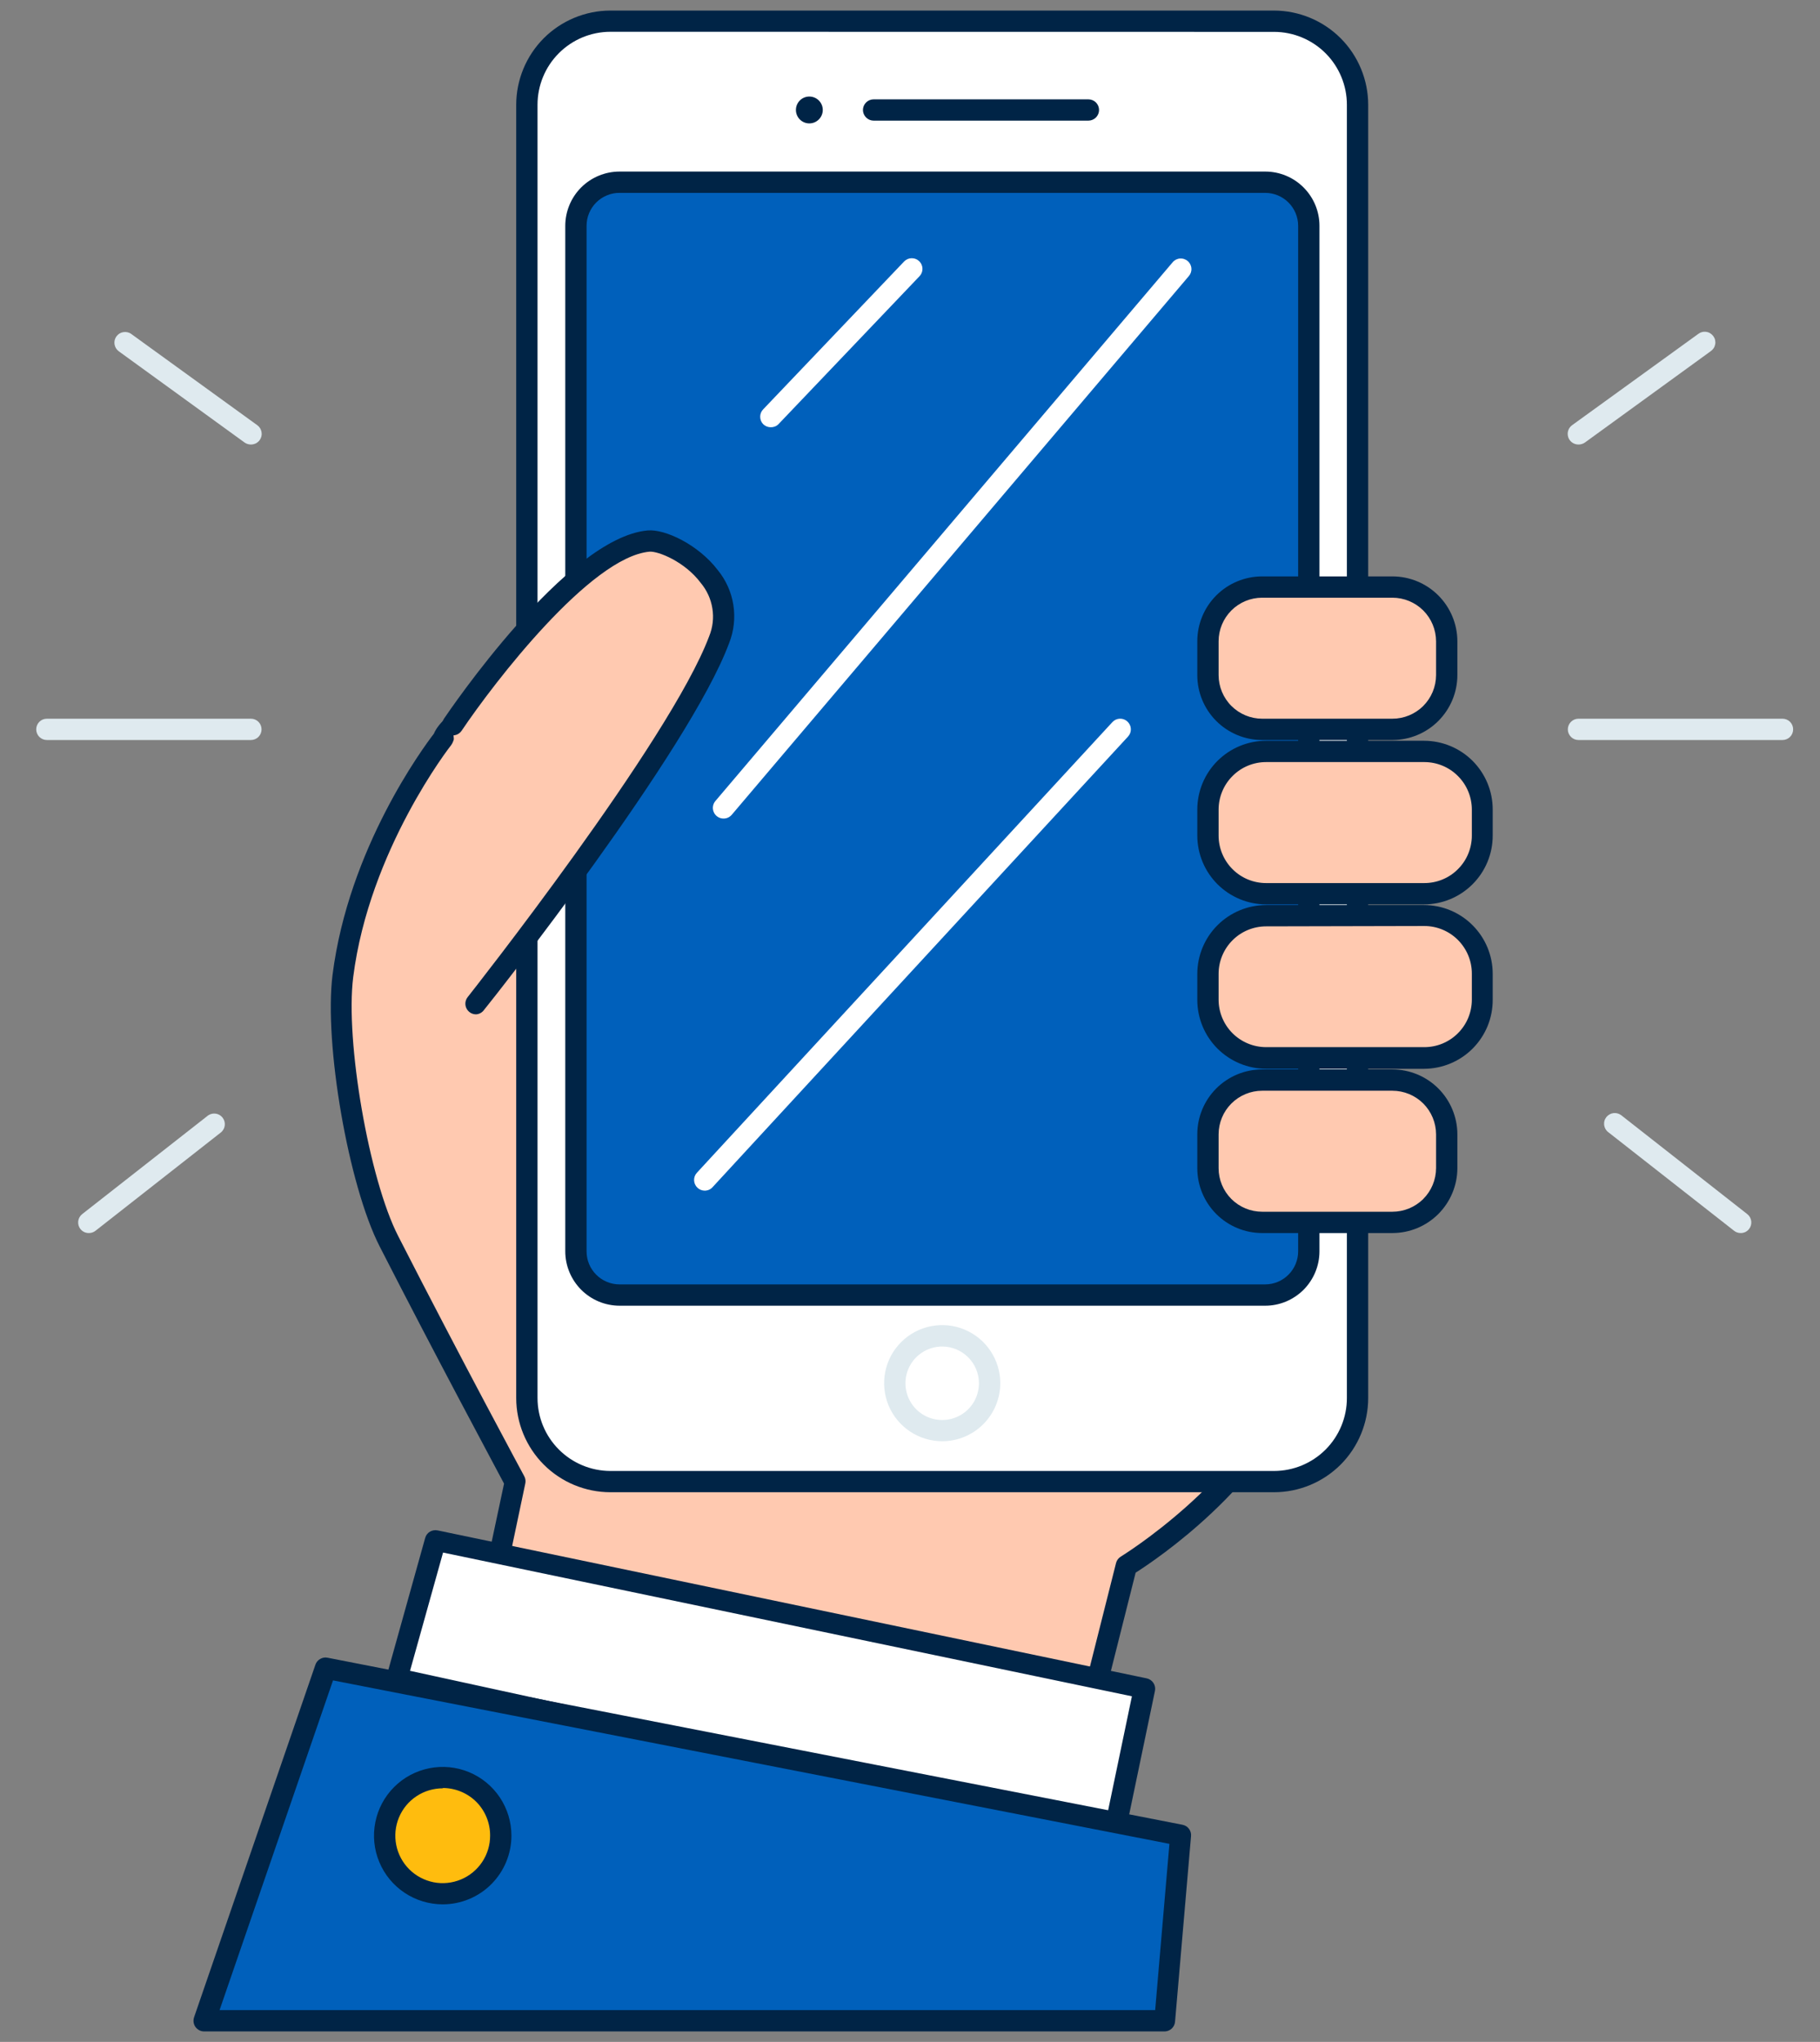 <svg width="41" height="46" viewBox="0 0 41 46" fill="none" xmlns="http://www.w3.org/2000/svg">
<rect x="0" y="0" width="41" height="46" fill="#808080" stroke="none"/>
<path d="M5.647 10.014C5.597 10.013 5.549 9.997 5.508 9.968L2.676 7.914C2.624 7.876 2.59 7.819 2.58 7.756C2.57 7.693 2.586 7.629 2.623 7.578C2.661 7.526 2.717 7.491 2.78 7.482C2.843 7.472 2.908 7.487 2.959 7.525L5.796 9.579C5.847 9.616 5.882 9.672 5.892 9.735C5.903 9.797 5.888 9.861 5.851 9.913C5.828 9.945 5.798 9.971 5.762 9.989C5.726 10.006 5.687 10.015 5.647 10.014Z" fill="#DFEAEF"/>
<path d="M2.001 27.778C1.965 27.779 1.929 27.77 1.896 27.755C1.863 27.739 1.834 27.716 1.811 27.687C1.772 27.637 1.755 27.574 1.762 27.511C1.77 27.448 1.802 27.39 1.852 27.351L4.691 25.126C4.742 25.093 4.803 25.079 4.863 25.089C4.923 25.098 4.977 25.13 5.014 25.178C5.051 25.225 5.069 25.285 5.064 25.346C5.059 25.406 5.031 25.462 4.987 25.503L2.15 27.728C2.107 27.761 2.055 27.779 2.001 27.778Z" fill="#DFEAEF"/>
<path d="M5.652 16.671H1.056C0.992 16.671 0.931 16.646 0.886 16.601C0.841 16.556 0.816 16.495 0.816 16.431C0.816 16.367 0.841 16.306 0.886 16.261C0.931 16.216 0.992 16.191 1.056 16.191H5.652C5.716 16.191 5.777 16.216 5.822 16.261C5.867 16.306 5.892 16.367 5.892 16.431C5.892 16.495 5.867 16.556 5.822 16.601C5.777 16.646 5.716 16.671 5.652 16.671Z" fill="#DFEAEF"/>
<path d="M35.557 10.014C35.506 10.014 35.456 9.998 35.415 9.968C35.374 9.938 35.343 9.896 35.328 9.848C35.312 9.8 35.312 9.748 35.328 9.699C35.343 9.651 35.374 9.609 35.415 9.579L38.254 7.525C38.28 7.505 38.309 7.49 38.34 7.482C38.371 7.473 38.404 7.471 38.436 7.476C38.468 7.48 38.499 7.491 38.527 7.508C38.554 7.525 38.578 7.547 38.597 7.573C38.616 7.599 38.63 7.629 38.637 7.66C38.644 7.692 38.645 7.725 38.639 7.756C38.633 7.788 38.621 7.819 38.603 7.846C38.585 7.873 38.562 7.896 38.535 7.914L35.706 9.968C35.662 9.999 35.61 10.015 35.557 10.014Z" fill="#DFEAEF"/>
<path d="M39.213 27.778C39.16 27.778 39.108 27.761 39.066 27.728L36.227 25.503C36.202 25.484 36.182 25.459 36.166 25.432C36.151 25.404 36.141 25.374 36.137 25.343C36.134 25.311 36.136 25.28 36.145 25.249C36.153 25.219 36.168 25.191 36.187 25.166C36.207 25.141 36.231 25.121 36.259 25.105C36.286 25.09 36.316 25.08 36.348 25.076C36.379 25.073 36.411 25.075 36.441 25.084C36.471 25.092 36.5 25.107 36.525 25.126L39.361 27.351C39.411 27.39 39.444 27.448 39.451 27.511C39.459 27.574 39.441 27.637 39.402 27.687C39.38 27.716 39.351 27.739 39.318 27.755C39.285 27.77 39.249 27.779 39.213 27.778Z" fill="#DFEAEF"/>
<path d="M40.163 16.671H35.559C35.496 16.671 35.435 16.646 35.39 16.601C35.345 16.556 35.319 16.495 35.319 16.431C35.319 16.367 35.345 16.306 35.39 16.261C35.435 16.216 35.496 16.191 35.559 16.191H40.155C40.219 16.191 40.28 16.216 40.325 16.261C40.37 16.306 40.395 16.367 40.395 16.431C40.395 16.495 40.37 16.556 40.325 16.601C40.28 16.646 40.219 16.671 40.155 16.671H40.163Z" fill="#DFEAEF"/>
<path d="M14.918 14.36C14.918 14.36 10.296 15.67 9.988 16.64C9.988 16.64 8.107 19.018 7.732 21.985C7.55 23.425 8.064 26.578 8.769 27.958C10.209 30.771 11.613 33.377 11.613 33.377L10.725 37.546L23.944 40.966L25.384 35.278C25.384 35.278 28.147 33.598 29.133 31.162C30.12 28.726 29.676 14.557 28.147 12.73C26.618 10.904 14.918 14.36 14.918 14.36Z" fill="#FFC9B0"/>
<path d="M23.941 41.206C23.921 41.209 23.901 41.209 23.881 41.206L10.662 37.786C10.602 37.771 10.55 37.733 10.517 37.68C10.485 37.627 10.473 37.564 10.487 37.503L11.355 33.423C11.115 32.967 9.836 30.591 8.552 28.078C7.851 26.708 7.297 23.518 7.491 21.965C7.851 19.112 9.541 16.832 9.774 16.529C10.201 15.502 14.065 14.37 14.847 14.13C16.067 13.77 26.737 10.685 28.321 12.577C29.867 14.422 30.378 28.695 29.346 31.251C28.427 33.529 26.07 35.12 25.583 35.429L24.174 41.026C24.158 41.088 24.118 41.141 24.063 41.173C24.026 41.194 23.984 41.206 23.941 41.206ZM11.003 37.366L23.766 40.669L25.141 35.214C25.156 35.152 25.195 35.1 25.249 35.067C25.275 35.05 27.956 33.406 28.899 31.066C29.871 28.666 29.391 14.598 27.951 12.879C27.63 12.495 26.298 12.01 20.991 13.09C17.922 13.717 14.991 14.576 14.97 14.585C13.103 15.116 10.391 16.124 10.206 16.707C10.196 16.734 10.182 16.76 10.165 16.784C10.146 16.805 8.319 19.148 7.957 22.011C7.775 23.451 8.315 26.571 8.97 27.846C10.388 30.622 11.797 33.231 11.811 33.258C11.838 33.308 11.846 33.367 11.833 33.423L11.003 37.366Z" fill="#002446"/>
<path d="M28.701 0.476H13.746C12.709 0.476 11.867 1.317 11.867 2.355V31.496C11.867 32.534 12.709 33.375 13.746 33.375H28.701C29.739 33.375 30.58 32.534 30.58 31.496V2.355C30.58 1.317 29.739 0.476 28.701 0.476Z" fill="white"/>
<path d="M28.703 33.617H13.748C13.186 33.616 12.647 33.392 12.25 32.995C11.853 32.597 11.63 32.058 11.629 31.496V2.36C11.63 1.798 11.853 1.259 12.25 0.861C12.647 0.464 13.186 0.24 13.748 0.238H28.703C29.265 0.24 29.803 0.464 30.201 0.861C30.598 1.259 30.821 1.798 30.822 2.36V31.496C30.821 32.058 30.598 32.597 30.201 32.995C29.803 33.392 29.265 33.616 28.703 33.617ZM13.748 0.716C13.313 0.717 12.896 0.891 12.589 1.199C12.281 1.507 12.109 1.925 12.109 2.36V31.496C12.11 31.931 12.282 32.347 12.59 32.655C12.897 32.963 13.313 33.136 13.748 33.138H28.703C29.137 33.137 29.554 32.964 29.862 32.656C30.169 32.348 30.342 31.931 30.342 31.496V2.36C30.342 1.925 30.169 1.508 29.862 1.2C29.554 0.892 29.137 0.719 28.703 0.718L13.748 0.716Z" fill="#002446"/>
<path d="M28.498 4.105H13.956C13.413 4.105 12.972 4.545 12.972 5.089V28.191C12.972 28.735 13.413 29.175 13.956 29.175H28.498C29.041 29.175 29.482 28.735 29.482 28.191V5.089C29.482 4.545 29.041 4.105 28.498 4.105Z" fill="#0060BB"/>
<path d="M28.497 29.415H13.958C13.633 29.415 13.322 29.285 13.093 29.056C12.864 28.826 12.735 28.516 12.734 28.191V5.086C12.735 4.762 12.864 4.451 13.093 4.222C13.323 3.993 13.634 3.865 13.958 3.865H28.502C28.826 3.865 29.137 3.993 29.366 4.223C29.595 4.452 29.724 4.762 29.724 5.086V28.191C29.724 28.352 29.692 28.511 29.63 28.66C29.568 28.809 29.478 28.944 29.364 29.058C29.25 29.171 29.115 29.261 28.966 29.323C28.817 29.384 28.658 29.416 28.497 29.415ZM13.958 4.345C13.86 4.344 13.764 4.363 13.673 4.401C13.583 4.438 13.501 4.492 13.432 4.561C13.363 4.63 13.308 4.712 13.271 4.802C13.233 4.892 13.214 4.989 13.214 5.086V28.191C13.214 28.389 13.292 28.578 13.432 28.717C13.571 28.857 13.761 28.935 13.958 28.935H28.502C28.699 28.934 28.887 28.856 29.026 28.716C29.165 28.577 29.244 28.388 29.244 28.191V5.086C29.244 4.89 29.165 4.701 29.026 4.562C28.887 4.423 28.699 4.345 28.502 4.345H13.958Z" fill="#002446"/>
<path d="M18.232 2.78C18.399 2.78 18.535 2.644 18.535 2.477C18.535 2.31 18.399 2.175 18.232 2.175C18.065 2.175 17.93 2.31 17.93 2.477C17.93 2.644 18.065 2.78 18.232 2.78Z" fill="#002446"/>
<path d="M24.519 2.718H19.68C19.617 2.718 19.556 2.692 19.511 2.647C19.466 2.602 19.44 2.541 19.44 2.478C19.44 2.414 19.466 2.353 19.511 2.308C19.556 2.263 19.617 2.238 19.68 2.238H24.519C24.582 2.238 24.643 2.263 24.689 2.308C24.733 2.353 24.759 2.414 24.759 2.478C24.759 2.541 24.733 2.602 24.689 2.647C24.643 2.692 24.582 2.718 24.519 2.718Z" fill="#002446"/>
<path d="M21.225 32.228C21.814 32.228 22.291 31.751 22.291 31.162C22.291 30.574 21.814 30.097 21.225 30.097C20.637 30.097 20.16 30.574 20.16 31.162C20.16 31.751 20.637 32.228 21.225 32.228Z" fill="white"/>
<path d="M21.228 32.468C20.969 32.468 20.716 32.392 20.5 32.248C20.285 32.105 20.117 31.901 20.017 31.662C19.918 31.422 19.892 31.159 19.942 30.905C19.993 30.651 20.117 30.418 20.301 30.235C20.484 30.052 20.717 29.927 20.971 29.877C21.225 29.826 21.488 29.852 21.727 29.952C21.966 30.051 22.171 30.219 22.314 30.435C22.458 30.65 22.534 30.903 22.534 31.162C22.533 31.508 22.395 31.84 22.15 32.085C21.906 32.329 21.574 32.467 21.228 32.468ZM21.228 30.334C21.064 30.334 20.904 30.382 20.767 30.473C20.631 30.563 20.524 30.692 20.461 30.844C20.398 30.995 20.381 31.162 20.413 31.322C20.445 31.483 20.523 31.631 20.639 31.747C20.755 31.863 20.902 31.942 21.063 31.974C21.224 32.006 21.39 31.99 21.542 31.927C21.693 31.865 21.823 31.759 21.914 31.622C22.005 31.486 22.053 31.326 22.053 31.162C22.053 30.943 21.966 30.733 21.811 30.578C21.657 30.423 21.447 30.335 21.228 30.334Z" fill="#DFEAEF"/>
<path d="M31.37 13.225H28.435C27.76 13.225 27.213 13.772 27.213 14.446V15.21C27.213 15.884 27.76 16.431 28.435 16.431H31.37C32.045 16.431 32.592 15.884 32.592 15.21V14.446C32.592 13.772 32.045 13.225 31.37 13.225Z" fill="#FFC9B0"/>
<path d="M31.367 16.671H28.434C28.046 16.671 27.674 16.517 27.4 16.243C27.126 15.969 26.972 15.597 26.972 15.21V14.447C26.972 14.059 27.126 13.687 27.4 13.413C27.674 13.139 28.046 12.985 28.434 12.985H31.367C31.754 12.985 32.127 13.139 32.401 13.413C32.675 13.687 32.83 14.059 32.831 14.447V15.21C32.83 15.598 32.675 15.969 32.401 16.243C32.127 16.517 31.754 16.671 31.367 16.671ZM28.434 13.465C28.173 13.465 27.924 13.568 27.74 13.752C27.556 13.937 27.452 14.186 27.452 14.447V15.21C27.453 15.47 27.556 15.719 27.74 15.903C27.924 16.087 28.174 16.191 28.434 16.191H31.367C31.627 16.191 31.877 16.088 32.062 15.904C32.246 15.72 32.35 15.47 32.351 15.21V14.447C32.35 14.186 32.246 13.936 32.062 13.752C31.877 13.568 31.627 13.465 31.367 13.465H28.434Z" fill="#002446"/>
<path d="M32.078 16.928H28.524C27.8 16.928 27.213 17.515 27.213 18.238V18.824C27.213 19.548 27.8 20.134 28.524 20.134H32.078C32.802 20.134 33.389 19.548 33.389 18.824V18.238C33.389 17.515 32.802 16.928 32.078 16.928Z" fill="#FFC9B0"/>
<path d="M32.079 20.374H28.523C28.112 20.374 27.718 20.21 27.427 19.92C27.136 19.629 26.973 19.235 26.972 18.824V18.236C26.973 17.825 27.136 17.431 27.427 17.141C27.718 16.851 28.112 16.688 28.523 16.688H32.079C32.49 16.688 32.884 16.851 33.174 17.141C33.464 17.432 33.627 17.825 33.627 18.236V18.824C33.627 19.235 33.464 19.629 33.174 19.919C32.884 20.21 32.49 20.374 32.079 20.374ZM28.523 17.168C28.239 17.168 27.967 17.28 27.767 17.481C27.566 17.681 27.453 17.953 27.452 18.236V18.824C27.452 19.108 27.565 19.38 27.766 19.581C27.966 19.782 28.239 19.894 28.523 19.894H32.079C32.221 19.895 32.361 19.868 32.491 19.815C32.622 19.762 32.741 19.683 32.841 19.583C32.941 19.484 33.021 19.366 33.075 19.235C33.129 19.105 33.157 18.965 33.157 18.824V18.236C33.156 17.953 33.044 17.682 32.843 17.482C32.643 17.281 32.372 17.169 32.089 17.168H28.523Z" fill="#002446"/>
<path d="M32.078 20.629H28.524C27.8 20.629 27.213 21.215 27.213 21.939V22.525C27.213 23.248 27.8 23.835 28.524 23.835H32.078C32.802 23.835 33.389 23.248 33.389 22.525V21.939C33.389 21.215 32.802 20.629 32.078 20.629Z" fill="#FFC9B0"/>
<path d="M32.079 24.078H28.523C28.112 24.077 27.718 23.913 27.427 23.623C27.136 23.332 26.973 22.938 26.972 22.527V21.939C26.973 21.528 27.136 21.134 27.427 20.843C27.718 20.553 28.112 20.389 28.523 20.389H32.079C32.49 20.389 32.884 20.553 33.174 20.844C33.464 21.134 33.627 21.528 33.627 21.939V22.52C33.628 22.724 33.589 22.926 33.512 23.115C33.434 23.304 33.321 23.475 33.177 23.62C33.033 23.765 32.862 23.88 32.674 23.958C32.485 24.037 32.283 24.077 32.079 24.078ZM28.523 20.869C28.239 20.869 27.966 20.981 27.766 21.182C27.565 21.383 27.452 21.655 27.452 21.939V22.52C27.452 22.804 27.565 23.076 27.766 23.277C27.966 23.477 28.239 23.59 28.523 23.59H32.079C32.221 23.591 32.361 23.564 32.491 23.511C32.622 23.457 32.741 23.379 32.841 23.279C32.941 23.18 33.021 23.061 33.075 22.931C33.129 22.801 33.157 22.661 33.157 22.52V21.932C33.157 21.648 33.044 21.377 32.844 21.176C32.644 20.975 32.373 20.862 32.089 20.861L28.523 20.869Z" fill="#002446"/>
<path d="M31.37 24.332H28.435C27.76 24.332 27.213 24.879 27.213 25.553V26.317C27.213 26.991 27.76 27.538 28.435 27.538H31.37C32.045 27.538 32.592 26.991 32.592 26.317V25.553C32.592 24.879 32.045 24.332 31.37 24.332Z" fill="#FFC9B0"/>
<path d="M31.367 27.778H28.434C28.046 27.778 27.674 27.624 27.4 27.35C27.126 27.076 26.972 26.704 26.972 26.317V25.553C26.972 25.166 27.126 24.794 27.4 24.52C27.674 24.246 28.046 24.092 28.434 24.092H31.367C31.754 24.092 32.127 24.246 32.401 24.52C32.675 24.794 32.83 25.166 32.831 25.553V26.317C32.83 26.704 32.675 27.076 32.401 27.35C32.127 27.624 31.754 27.778 31.367 27.778ZM28.434 24.572C28.174 24.572 27.924 24.676 27.74 24.86C27.556 25.044 27.453 25.293 27.452 25.553V26.317C27.452 26.577 27.556 26.827 27.74 27.011C27.924 27.195 28.173 27.298 28.434 27.298H31.367C31.627 27.298 31.877 27.195 32.062 27.011C32.246 26.827 32.35 26.577 32.351 26.317V25.553C32.35 25.293 32.246 25.043 32.062 24.859C31.877 24.675 31.627 24.572 31.367 24.572H28.434Z" fill="#002446"/>
<path d="M10.724 22.611C10.724 22.611 15.301 16.832 16.201 14.418C16.709 13.047 15.106 12.154 14.609 12.197C12.874 12.354 10.198 16.337 10.198 16.337" fill="#FFC9B0"/>
<path d="M10.725 22.851C10.68 22.851 10.636 22.839 10.597 22.815C10.559 22.791 10.528 22.757 10.508 22.716C10.488 22.676 10.48 22.63 10.485 22.585C10.49 22.54 10.508 22.498 10.536 22.462C10.581 22.405 15.096 16.685 15.976 14.333C16.057 14.135 16.082 13.918 16.048 13.707C16.015 13.496 15.924 13.297 15.787 13.133C15.429 12.653 14.827 12.413 14.632 12.428C13.303 12.548 11.126 15.38 10.399 16.462C10.363 16.515 10.309 16.551 10.246 16.563C10.184 16.575 10.12 16.562 10.068 16.527C10.041 16.51 10.019 16.487 10.001 16.461C9.983 16.435 9.971 16.405 9.965 16.374C9.958 16.343 9.958 16.311 9.965 16.28C9.971 16.249 9.983 16.22 10 16.193C10.113 16.028 12.76 12.113 14.589 11.95C14.983 11.914 15.734 12.272 16.168 12.841C16.354 13.068 16.476 13.34 16.521 13.63C16.566 13.92 16.533 14.217 16.425 14.489C15.525 16.913 11.1 22.515 10.905 22.75C10.885 22.779 10.858 22.803 10.827 22.821C10.796 22.838 10.761 22.849 10.725 22.851Z" fill="#002446"/>
<path d="M25.088 41.343L8.934 37.827L9.805 34.7L25.779 38.034L25.088 41.343Z" fill="white"/>
<path d="M25.091 41.583C25.075 41.586 25.058 41.586 25.041 41.583L8.887 38.065C8.855 38.059 8.824 38.045 8.798 38.026C8.771 38.007 8.749 37.983 8.733 37.954C8.716 37.927 8.705 37.896 8.701 37.864C8.696 37.831 8.698 37.798 8.707 37.767L9.578 34.647C9.594 34.588 9.632 34.538 9.684 34.506C9.737 34.475 9.799 34.464 9.859 34.477L25.833 37.81C25.895 37.823 25.949 37.861 25.984 37.913C26.019 37.967 26.031 38.032 26.018 38.093L25.327 41.406C25.314 41.468 25.276 41.522 25.223 41.557C25.183 41.578 25.137 41.587 25.091 41.583ZM9.237 37.64L24.907 41.053L25.499 38.214L9.981 34.976L9.237 37.64Z" fill="#002446"/>
<path d="M26.239 45.521L26.596 41.343L7.339 37.58L4.605 45.521H26.239Z" fill="#0060BB"/>
<path d="M26.244 45.764H4.6C4.562 45.764 4.524 45.755 4.49 45.738C4.455 45.72 4.426 45.694 4.403 45.663C4.381 45.632 4.367 45.596 4.361 45.558C4.356 45.52 4.36 45.481 4.372 45.445L7.106 37.501C7.125 37.446 7.163 37.4 7.214 37.372C7.264 37.343 7.323 37.333 7.379 37.345L26.637 41.108C26.696 41.119 26.748 41.151 26.784 41.199C26.82 41.246 26.837 41.306 26.831 41.365L26.471 45.543C26.467 45.601 26.441 45.656 26.399 45.697C26.357 45.737 26.302 45.761 26.244 45.764ZM4.946 45.284H26.023L26.344 41.538L7.502 37.856L4.946 45.284Z" fill="#002446"/>
<path d="M16.302 18.44C16.255 18.441 16.21 18.428 16.171 18.403C16.132 18.379 16.101 18.343 16.082 18.302C16.062 18.26 16.055 18.213 16.061 18.168C16.067 18.122 16.087 18.079 16.117 18.044L26.418 5.907C26.438 5.883 26.463 5.864 26.491 5.849C26.519 5.835 26.55 5.826 26.581 5.824C26.613 5.822 26.644 5.825 26.674 5.835C26.704 5.845 26.732 5.86 26.756 5.881C26.78 5.901 26.799 5.926 26.814 5.954C26.828 5.983 26.837 6.013 26.839 6.045C26.842 6.076 26.838 6.108 26.828 6.138C26.818 6.168 26.803 6.195 26.782 6.219L16.484 18.356C16.461 18.382 16.433 18.404 16.402 18.418C16.37 18.433 16.336 18.44 16.302 18.44Z" fill="white"/>
<path d="M15.876 26.823C15.816 26.823 15.757 26.8 15.713 26.758C15.666 26.715 15.639 26.655 15.636 26.592C15.633 26.529 15.656 26.467 15.699 26.42L25.059 16.268C25.102 16.221 25.162 16.193 25.226 16.191C25.289 16.188 25.352 16.211 25.398 16.255C25.445 16.298 25.473 16.358 25.475 16.422C25.478 16.485 25.455 16.547 25.411 16.594L16.051 26.746C16.029 26.77 16.002 26.79 15.972 26.803C15.942 26.816 15.909 26.823 15.876 26.823Z" fill="white"/>
<path d="M17.36 9.625C17.299 9.625 17.239 9.6 17.195 9.558C17.15 9.513 17.125 9.452 17.125 9.388C17.125 9.325 17.15 9.264 17.195 9.219L20.37 5.888C20.392 5.866 20.419 5.848 20.448 5.835C20.477 5.823 20.509 5.817 20.54 5.817C20.572 5.817 20.603 5.823 20.633 5.835C20.662 5.848 20.689 5.866 20.711 5.888C20.756 5.933 20.781 5.994 20.781 6.057C20.781 6.121 20.756 6.181 20.711 6.226L17.533 9.56C17.51 9.582 17.483 9.599 17.453 9.61C17.424 9.621 17.392 9.626 17.36 9.625Z" fill="white"/>
<path d="M9.972 42.661C10.694 42.661 11.28 42.075 11.28 41.353C11.28 40.63 10.694 40.045 9.972 40.045C9.249 40.045 8.664 40.63 8.664 41.353C8.664 42.075 9.249 42.661 9.972 42.661Z" fill="#FFBC0E"/>
<path d="M9.976 42.901C9.669 42.901 9.37 42.811 9.115 42.641C8.86 42.471 8.661 42.23 8.544 41.947C8.426 41.664 8.395 41.353 8.455 41.052C8.514 40.752 8.661 40.476 8.878 40.259C9.094 40.042 9.37 39.895 9.67 39.835C9.971 39.775 10.282 39.805 10.565 39.922C10.848 40.039 11.09 40.238 11.26 40.492C11.43 40.747 11.521 41.046 11.521 41.353C11.521 41.763 11.358 42.156 11.069 42.446C10.779 42.737 10.386 42.9 9.976 42.901ZM9.976 40.287C9.764 40.287 9.557 40.349 9.381 40.466C9.205 40.583 9.068 40.75 8.987 40.945C8.906 41.141 8.885 41.355 8.926 41.563C8.967 41.77 9.069 41.961 9.218 42.11C9.368 42.26 9.558 42.361 9.766 42.403C9.973 42.444 10.188 42.422 10.383 42.341C10.578 42.26 10.745 42.123 10.862 41.947C10.979 41.771 11.042 41.564 11.041 41.353C11.042 41.212 11.015 41.073 10.962 40.943C10.909 40.813 10.831 40.694 10.732 40.594C10.633 40.495 10.515 40.416 10.385 40.362C10.255 40.308 10.116 40.28 9.976 40.28V40.287Z" fill="#002446"/>
</svg>
